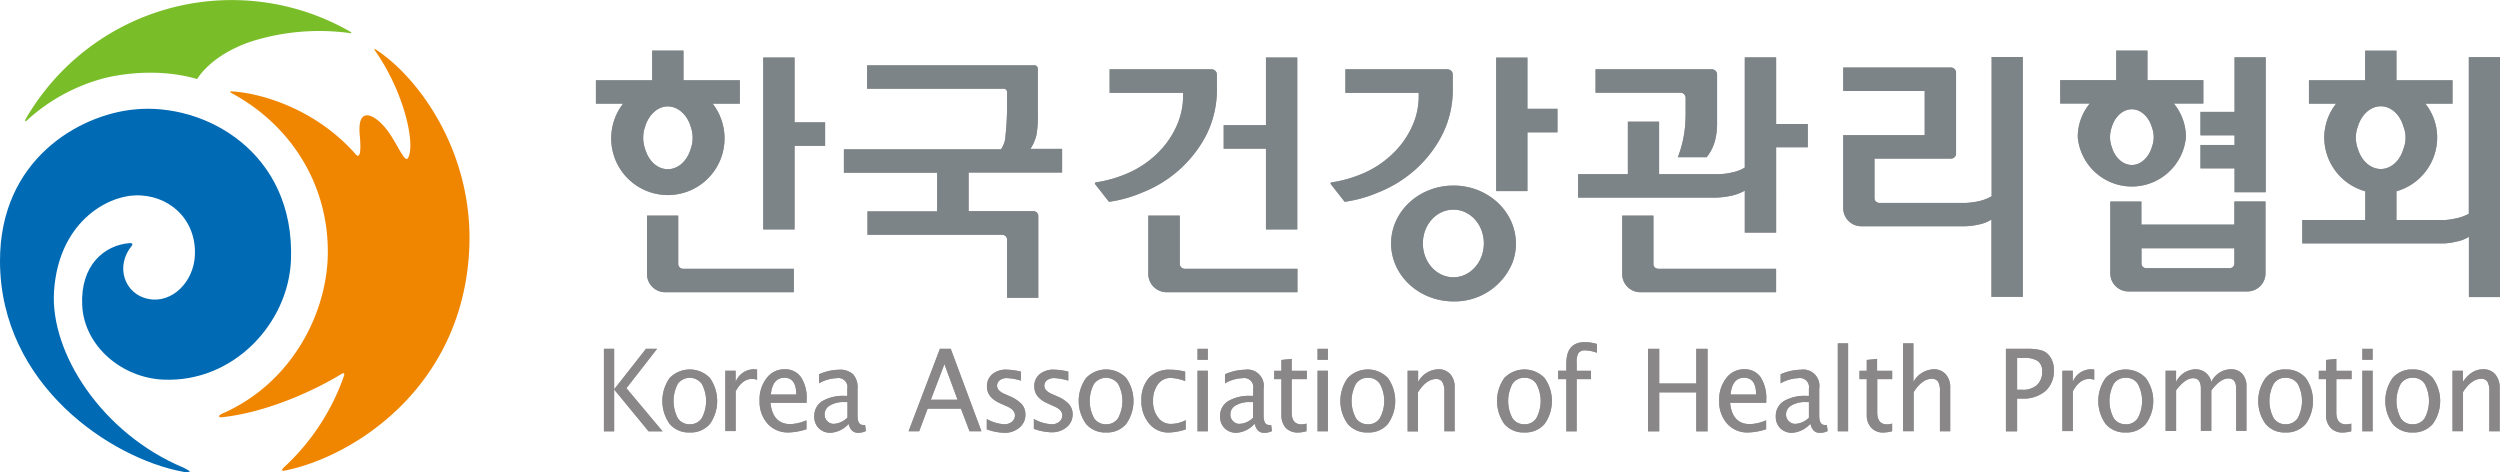 <svg id="레이어_1" data-name="레이어 1" xmlns="http://www.w3.org/2000/svg" viewBox="0 0 552.35 104.36"><defs><style>.cls-1{fill:#79bd28;}.cls-2{fill:#f08500;}.cls-3{fill:#006ab5;}.cls-4{fill:#9d9d9e;}.cls-5{fill:#898788;}.cls-6{fill:#7d8488;}</style></defs><title>membership-item-03</title><path class="cls-1" d="M99.59,375.93c0.59,0.09.38-.18,0.13-0.32A52.57,52.57,0,0,0,28,394.93c-0.18.34-.21,0.7,0.27,0.29a40.61,40.61,0,0,1,17-9.31s10.26-2.89,20.63.17c0,0,2.86-5.25,12-8.32a49.9,49.9,0,0,1,21.74-1.84" transform="translate(-22.34 -368.61)"/><path class="cls-2" d="M105.25,379.81c-0.16-.21-0.44-0.65.17-0.23,9.66,6.33,21.62,23,20.59,44.18-1.5,30.74-25.94,45.94-40.83,48.83-0.42.09-.78,0-0.23-0.61A49.72,49.72,0,0,0,98.39,451.5c0.1-.57-0.26-0.46-0.56-0.29-5.33,3.27-16,8.46-26.49,9.59-0.8.09-.76-0.41,0-0.76,15.61-6.76,23.57-22.63,23.43-36.16-0.14-15.75-9.15-28.26-21.38-34.76-0.22-.12-0.19-0.34,0-0.33,6.93,0.37,18.91,4.08,27.53,13.9,1.25,1.43,1.12-2,.9-4.29-0.64-7,3.92-4.26,6.58-.31,2.11,3.15,3.46,6.62,4.11,5.39,1.67-3.15-.93-14.63-7.32-23.69" transform="translate(-22.34 -368.61)"/><path class="cls-3" d="M62.87,471.93c-18.06-7.56-29.52-25.45-28.59-39,1-15,11.45-20.92,17.86-21.15,7.37-.28,13.6,5.14,13.26,13.2-0.24,5.94-5.08,10.74-10.31,9.68s-7.37-7.16-3.66-11.72c0.43-.57-0.1-0.65-0.45-0.62-5.6.45-10.89,4.88-10.48,13.71,0.41,9,8.71,16.08,18,16.46C73.93,453.12,86,440.08,86.62,426.2c1-23.91-19-35-34.61-33.41-12.11,1.18-29.75,11-29.67,33.6,0.1,27.36,24.58,43.46,40.29,46.42,0,0,3.46.71,0.24-.89" transform="translate(-22.34 -368.61)"/><polygon class="cls-4" points="133.43 95.3 133.43 77.07 135.69 77.07 135.69 86.02 142.72 77.07 145.17 77.07 138.4 85.77 146.39 95.3 143.3 95.3 135.69 86.05 135.69 95.3 133.43 95.3"/><path class="cls-4" d="M174.74,462.35a3.07,3.07,0,0,0,2.65-1.35,8,8,0,0,0,0-7.59,3.31,3.31,0,0,0-5.3,0,8.18,8.18,0,0,0,0,7.59,3.06,3.06,0,0,0,2.65,1.35m0,1.81a5.53,5.53,0,0,1-4.43-1.87,8.75,8.75,0,0,1,0-10.18,6.2,6.2,0,0,1,8.87,0,8.84,8.84,0,0,1,0,10.18,5.58,5.58,0,0,1-4.44,1.87" transform="translate(-22.34 -368.61)"/><path class="cls-4" d="M182.59,463.91V450.52h2.28V453a4.32,4.32,0,0,1,4-2.8,5.66,5.66,0,0,1,.74.06v2.26a3.82,3.82,0,0,0-1.07-.2c-1.45,0-2.68.9-3.66,2.74v8.79h-2.28Z" transform="translate(-22.34 -368.61)"/><path class="cls-4" d="M192.66,455.78h5.61c0-2.47-.88-3.71-2.62-3.71s-2.77,1.24-3,3.71m7.87,7.66a13.52,13.52,0,0,1-4,.72,6,6,0,0,1-4.59-1.94,7.32,7.32,0,0,1-1.77-5.08,7.62,7.62,0,0,1,1.57-5,4.84,4.84,0,0,1,4-1.94,4.13,4.13,0,0,1,3.57,1.74,8.17,8.17,0,0,1,1.26,4.91v0.75h-8c0.34,3.14,1.82,4.72,4.42,4.72a10.09,10.09,0,0,0,3.54-.85v1.93Z" transform="translate(-22.34 -368.61)"/><path class="cls-4" d="M209.58,460.85v-3.41l-0.74,0a5.9,5.9,0,0,0-3.13.75,2.23,2.23,0,0,0-1.18,2,2,2,0,0,0,.59,1.46,2,2,0,0,0,1.43.61,4.66,4.66,0,0,0,3-1.36m0.32,1.33a5.9,5.9,0,0,1-4,2,3.55,3.55,0,0,1-2.62-1,3.51,3.51,0,0,1-1-2.62,3.84,3.84,0,0,1,1.75-3.37,9.16,9.16,0,0,1,5-1.16h0.55v-1.6a2,2,0,0,0-2.32-2.32,8.46,8.46,0,0,0-3.93,1.14v-2a11.36,11.36,0,0,1,4.39-1,4.22,4.22,0,0,1,3.12,1,4.27,4.27,0,0,1,1,3.13v6c0,1.4.39,2.07,1.21,2.07a3.52,3.52,0,0,0,.46,0l0.16,1.34a3.64,3.64,0,0,1-1.73.39c-1.06,0-1.77-.65-2.08-2" transform="translate(-22.34 -368.61)"/><path class="cls-4" d="M228,456.92h5.9L231,449.06Zm-4.93,7L230,445.68h2.4l6.78,18.22h-2.63l-1.9-5h-7.36l-1.87,5h-2.31Z" transform="translate(-22.34 -368.61)"/><path class="cls-4" d="M240.36,463.41v-2.23a8.93,8.93,0,0,0,3.92,1.17,2.58,2.58,0,0,0,1.65-.57,1.78,1.78,0,0,0,.65-1.41c0-.82-0.61-1.49-1.81-2l-1.37-.61c-2-.87-3-2.1-3-3.74a3.4,3.4,0,0,1,1.18-2.74,4.73,4.73,0,0,1,3.23-1,14.28,14.28,0,0,1,2.62.33l0.47,0.1v2a11.82,11.82,0,0,0-3.06-.56,2.49,2.49,0,0,0-1.59.46,1.5,1.5,0,0,0-.62,1.24c0,0.71.56,1.34,1.71,1.82l1.1,0.49a7.85,7.85,0,0,1,2.66,1.76,3.43,3.43,0,0,1,.79,2.31,3.56,3.56,0,0,1-1.35,2.88,4.89,4.89,0,0,1-3.36,1.12,12.19,12.19,0,0,1-3.82-.76" transform="translate(-22.34 -368.61)"/><path class="cls-4" d="M250.76,463.41v-2.23a9,9,0,0,0,4,1.17,2.53,2.53,0,0,0,1.63-.57,1.77,1.77,0,0,0,.65-1.41c0-.82-0.61-1.49-1.85-2l-1.33-.61c-2-.87-3-2.1-3-3.74a3.34,3.34,0,0,1,1.19-2.74,4.73,4.73,0,0,1,3.2-1,14.53,14.53,0,0,1,2.65.33l0.47,0.1v2a12,12,0,0,0-3.09-.56,2.56,2.56,0,0,0-1.6.46,1.46,1.46,0,0,0-.6,1.24c0,0.71.56,1.34,1.68,1.82l1.11,0.49a7.61,7.61,0,0,1,2.67,1.76,3.47,3.47,0,0,1,.79,2.31A3.62,3.62,0,0,1,258,463a5.12,5.12,0,0,1-3.41,1.12,12.45,12.45,0,0,1-3.83-.76" transform="translate(-22.34 -368.61)"/><path class="cls-4" d="M266.73,462.35a3.07,3.07,0,0,0,2.64-1.35,8,8,0,0,0,0-7.59,3.32,3.32,0,0,0-5.31,0,8,8,0,0,0,0,7.59,3.09,3.09,0,0,0,2.68,1.35m0,1.81a5.51,5.51,0,0,1-4.43-1.87,8.71,8.71,0,0,1,0-10.18,6.16,6.16,0,0,1,8.84,0,8.79,8.79,0,0,1,0,10.18,5.51,5.51,0,0,1-4.41,1.87" transform="translate(-22.34 -368.61)"/><path class="cls-4" d="M284.33,463.47a12.52,12.52,0,0,1-3.84.7,5.43,5.43,0,0,1-4.28-2,7.63,7.63,0,0,1-1.69-5,7.27,7.27,0,0,1,1.67-5.08,6.13,6.13,0,0,1,4.7-1.8,14.28,14.28,0,0,1,3.3.43v2.08a10.37,10.37,0,0,0-3.17-.69,3.41,3.41,0,0,0-2.84,1.4,5.9,5.9,0,0,0-1.08,3.72,5.56,5.56,0,0,0,1.13,3.65,3.42,3.42,0,0,0,2.86,1.39,7.13,7.13,0,0,0,3.23-.84v2.07Z" transform="translate(-22.34 -368.61)"/><path class="cls-4" d="M286.92,450.52h2.28v13.38h-2.28V450.52Zm0-4.84h2.28v2.42h-2.28v-2.42Z" transform="translate(-22.34 -368.61)"/><path class="cls-4" d="M299.2,460.85v-3.41l-0.74,0a5.9,5.9,0,0,0-3.11.75,2.22,2.22,0,0,0-1.17,2,1.94,1.94,0,0,0,.59,1.46,1.91,1.91,0,0,0,1.43.61,4.59,4.59,0,0,0,3-1.36m0.34,1.33a5.89,5.89,0,0,1-4,2,3.62,3.62,0,0,1-2.63-1,3.54,3.54,0,0,1-1-2.62,3.8,3.8,0,0,1,1.77-3.37,9.09,9.09,0,0,1,5-1.16h0.54v-1.6a2,2,0,0,0-2.31-2.32,8.42,8.42,0,0,0-3.92,1.14v-2a11.36,11.36,0,0,1,4.4-1,3.6,3.6,0,0,1,4.13,4.14v6c0,1.4.41,2.07,1.25,2.07a3.18,3.18,0,0,0,.42,0l0.17,1.34a3.65,3.65,0,0,1-1.74.39c-1.06,0-1.73-.65-2.06-2" transform="translate(-22.34 -368.61)"/><path class="cls-4" d="M311,463.88a7.07,7.07,0,0,1-1.84.29,3.63,3.63,0,0,1-2.77-1.05,4.24,4.24,0,0,1-.94-2.92v-7.82h-1.59v-1.85h1.59v-2.39l2.28-.24v2.63h3.35v1.85h-3.35v7.37c0,1.74.71,2.62,2.16,2.62a4.46,4.46,0,0,0,1.11-.17v1.69Z" transform="translate(-22.34 -368.61)"/><path class="cls-4" d="M313.44,450.52h2.29v13.38h-2.29V450.52Zm0-4.84h2.29v2.42h-2.29v-2.42Z" transform="translate(-22.34 -368.61)"/><path class="cls-4" d="M324.55,462.35A3,3,0,0,0,327.2,461a7.89,7.89,0,0,0,0-7.59,3,3,0,0,0-2.65-1.33,3.06,3.06,0,0,0-2.63,1.33,8,8,0,0,0,0,7.59,3.09,3.09,0,0,0,2.63,1.35m0,1.81a5.53,5.53,0,0,1-4.43-1.87,8.71,8.71,0,0,1,0-10.18,6.17,6.17,0,0,1,8.85,0,8.75,8.75,0,0,1,0,10.18,5.51,5.51,0,0,1-4.42,1.87" transform="translate(-22.34 -368.61)"/><path class="cls-4" d="M333.34,463.91V450.52h2.32V453a5.24,5.24,0,0,1,4.46-2.8,3.43,3.43,0,0,1,2.67,1.1,4.31,4.31,0,0,1,.94,3v9.59h-2.27v-8.83A4.11,4.11,0,0,0,341,453a1.52,1.52,0,0,0-1.37-.65c-1.43,0-2.79,1-4,2.93v8.65h-2.32Z" transform="translate(-22.34 -368.61)"/><path class="cls-4" d="M359.15,462.35a3,3,0,0,0,2.63-1.35,8,8,0,0,0,0-7.59,3,3,0,0,0-2.63-1.33,3.06,3.06,0,0,0-2.65,1.33,8.1,8.1,0,0,0,0,7.59,3.09,3.09,0,0,0,2.65,1.35m0,1.81a5.58,5.58,0,0,1-4.44-1.87,8.84,8.84,0,0,1,0-10.18,6.21,6.21,0,0,1,8.88,0,8.75,8.75,0,0,1,0,10.18,5.6,5.6,0,0,1-4.44,1.87" transform="translate(-22.34 -368.61)"/><path class="cls-4" d="M368.4,463.91V452.37h-1.81v-1.85h1.81v-1.58c0-3.17,1.37-4.74,4.1-4.74a9.52,9.52,0,0,1,2.67.41v1.94a8.6,8.6,0,0,0-2.53-.53,1.81,1.81,0,0,0-1.55.58,3.87,3.87,0,0,0-.4,2.1v1.83h3.16v1.85h-3.16v11.53H368.4Z" transform="translate(-22.34 -368.61)"/><polygon class="cls-4" points="364.11 95.3 364.11 77.07 366.59 77.07 366.59 84.73 374.77 84.73 374.77 77.07 377.27 77.07 377.27 95.3 374.77 95.3 374.77 86.69 366.59 86.69 366.59 95.3 364.11 95.3"/><path class="cls-4" d="M404.74,455.78h5.59q0-3.7-2.64-3.71c-1.78,0-2.76,1.24-3,3.71m7.86,7.66a13.69,13.69,0,0,1-4,.72,5.91,5.91,0,0,1-4.61-1.94,7.26,7.26,0,0,1-1.76-5.08,7.62,7.62,0,0,1,1.57-5,4.82,4.82,0,0,1,4-1.94,4.18,4.18,0,0,1,3.57,1.74,8.4,8.4,0,0,1,1.26,4.91v0.75h-8c0.32,3.14,1.78,4.72,4.43,4.72a10,10,0,0,0,3.54-.85v1.93Z" transform="translate(-22.34 -368.61)"/><path class="cls-4" d="M422,460.85v-3.41l-0.75,0a5.82,5.82,0,0,0-3.11.75,2.24,2.24,0,0,0-1.19,2,2,2,0,0,0,.59,1.46,2,2,0,0,0,1.46.61,4.62,4.62,0,0,0,3-1.36m0.32,1.33a5.92,5.92,0,0,1-4,2,3.6,3.6,0,0,1-2.64-1,3.54,3.54,0,0,1-1-2.62,3.83,3.83,0,0,1,1.77-3.37,9.08,9.08,0,0,1,5-1.16H422v-1.6a2,2,0,0,0-2.31-2.32,8.47,8.47,0,0,0-3.94,1.14v-2a11.38,11.38,0,0,1,4.4-1,3.59,3.59,0,0,1,4.13,4.14v6c0,1.4.42,2.07,1.24,2.07l0.45,0,0.16,1.34a3.69,3.69,0,0,1-1.74.39c-1.07,0-1.75-.65-2.06-2" transform="translate(-22.34 -368.61)"/><rect class="cls-4" x="406.04" y="75.86" width="2.28" height="19.43"/><path class="cls-4" d="M440.39,463.88a7.21,7.21,0,0,1-1.86.29,3.51,3.51,0,0,1-2.75-1.05,4.1,4.1,0,0,1-1-2.92v-7.82h-1.61v-1.85h1.61v-2.39l2.28-.24v2.63h3.34v1.85H437.1v7.37c0,1.74.72,2.62,2.17,2.62a4.74,4.74,0,0,0,1.12-.17v1.69Z" transform="translate(-22.34 -368.61)"/><path class="cls-4" d="M442.8,463.91V444.47h2.29V453a5.3,5.3,0,0,1,4.5-2.8,3.38,3.38,0,0,1,2.63,1.1,4.27,4.27,0,0,1,1,3v9.59h-2.27v-8.83a4.12,4.12,0,0,0-.4-2.11,1.61,1.61,0,0,0-1.4-.65c-1.43,0-2.77,1-4,2.93v8.65H442.8Z" transform="translate(-22.34 -368.61)"/><path class="cls-4" d="M468,454.72h1a4.72,4.72,0,0,0,3.34-1,3.84,3.84,0,0,0,1.19-3,2.69,2.69,0,0,0-.94-2.33,5.19,5.19,0,0,0-3.07-.7H468v7.11Zm-2.47,9.18V445.68h4.71a11.31,11.31,0,0,1,3.15.34,3.46,3.46,0,0,1,1.78,1.25,4.87,4.87,0,0,1,.94,3.19,5.8,5.8,0,0,1-1.87,4.56,7.43,7.43,0,0,1-5.16,1.65H468v7.24h-2.47Z" transform="translate(-22.34 -368.61)"/><path class="cls-4" d="M478,463.91V450.52h2.3V453a4.34,4.34,0,0,1,4-2.8,5.77,5.77,0,0,1,.74.06v2.26a3.74,3.74,0,0,0-1.06-.2c-1.46,0-2.68.9-3.66,2.74v8.79H478Z" transform="translate(-22.34 -368.61)"/><path class="cls-4" d="M492,462.35a3,3,0,0,0,2.66-1.35,8,8,0,0,0,0-7.59,3,3,0,0,0-2.66-1.33,3.06,3.06,0,0,0-2.65,1.33,8.1,8.1,0,0,0,0,7.59,3.09,3.09,0,0,0,2.65,1.35m0,1.81a5.53,5.53,0,0,1-4.43-1.87,8.75,8.75,0,0,1,0-10.18,6.18,6.18,0,0,1,8.85,0,8.62,8.62,0,0,1,0,10.18,5.54,5.54,0,0,1-4.42,1.87" transform="translate(-22.34 -368.61)"/><path class="cls-4" d="M500.81,463.91V450.52h2.31V453a4.92,4.92,0,0,1,4.29-2.8,3.52,3.52,0,0,1,3.5,2.8,4.83,4.83,0,0,1,4.25-2.8,3.27,3.27,0,0,1,2.59,1,4.07,4.07,0,0,1,.92,2.89v9.71h-2.27v-9.3c0-1.52-.57-2.28-1.73-2.28s-2.45.9-3.76,2.66v8.93h-2.31v-9.35c0-1.54-.57-2.29-1.72-2.29s-2.42.89-3.75,2.67v9h-2.31Z" transform="translate(-22.34 -368.61)"/><path class="cls-4" d="M527.39,462.35A3.15,3.15,0,0,0,530,461a8.1,8.1,0,0,0,0-7.59,3.12,3.12,0,0,0-2.66-1.33,3,3,0,0,0-2.65,1.33,8.09,8.09,0,0,0,0,7.59,3.07,3.07,0,0,0,2.65,1.35m0,1.81a5.49,5.49,0,0,1-4.43-1.87,8.71,8.71,0,0,1,0-10.18,5.53,5.53,0,0,1,4.43-1.87,5.62,5.62,0,0,1,4.42,1.87,8.84,8.84,0,0,1,0,10.18,5.58,5.58,0,0,1-4.42,1.87" transform="translate(-22.34 -368.61)"/><path class="cls-4" d="M541.86,463.88a7.18,7.18,0,0,1-1.85.29,3.52,3.52,0,0,1-2.76-1.05,4.1,4.1,0,0,1-1-2.92v-7.82h-1.59v-1.85h1.59v-2.39l2.28-.24v2.63h3.37v1.85h-3.37v7.37c0,1.74.73,2.62,2.17,2.62a4.84,4.84,0,0,0,1.13-.17v1.69Z" transform="translate(-22.34 -368.61)"/><path class="cls-4" d="M544.28,450.52h2.27v13.38h-2.27V450.52Zm0-4.84h2.27v2.42h-2.27v-2.42Z" transform="translate(-22.34 -368.61)"/><path class="cls-4" d="M555.39,462.35a3.07,3.07,0,0,0,2.67-1.35,8.12,8.12,0,0,0,0-7.59,3,3,0,0,0-2.67-1.33,3,3,0,0,0-2.63,1.33,8.1,8.1,0,0,0,0,7.59,3,3,0,0,0,2.63,1.35m0,1.81a5.51,5.51,0,0,1-4.41-1.87,8.76,8.76,0,0,1,0-10.18,5.55,5.55,0,0,1,4.41-1.87,5.62,5.62,0,0,1,4.44,1.87,8.71,8.71,0,0,1,0,10.18,5.58,5.58,0,0,1-4.44,1.87" transform="translate(-22.34 -368.61)"/><path class="cls-4" d="M564.2,463.91V450.52h2.29V453c1.22-1.86,2.72-2.8,4.47-2.8a3.36,3.36,0,0,1,2.66,1.1,4.42,4.42,0,0,1,1,3v9.59h-2.29v-8.83a4.11,4.11,0,0,0-.41-2.11,1.55,1.55,0,0,0-1.4-.65c-1.41,0-2.76,1-4,2.93v8.65H564.2Z" transform="translate(-22.34 -368.61)"/><polygon class="cls-5" points="133.43 95.3 133.43 77.07 135.69 77.07 135.69 86.02 142.72 77.07 145.17 77.07 138.4 85.77 146.39 95.3 143.3 95.3 135.69 86.05 135.69 95.3 133.43 95.3"/><path class="cls-5" d="M174.74,462.35a3.07,3.07,0,0,0,2.65-1.35,8,8,0,0,0,0-7.59,3.31,3.31,0,0,0-5.3,0,8.18,8.18,0,0,0,0,7.59,3.06,3.06,0,0,0,2.65,1.35m0,1.81a5.53,5.53,0,0,1-4.43-1.87,8.75,8.75,0,0,1,0-10.18,6.2,6.2,0,0,1,8.87,0,8.84,8.84,0,0,1,0,10.18,5.58,5.58,0,0,1-4.44,1.87" transform="translate(-22.34 -368.61)"/><path class="cls-5" d="M182.59,463.91V450.52h2.28V453a4.32,4.32,0,0,1,4-2.8,5.66,5.66,0,0,1,.74.06v2.26a3.82,3.82,0,0,0-1.07-.2c-1.45,0-2.68.9-3.66,2.74v8.79h-2.28Z" transform="translate(-22.34 -368.61)"/><path class="cls-5" d="M192.66,455.78h5.61c0-2.47-.88-3.71-2.62-3.71s-2.77,1.24-3,3.71m7.87,7.66a13.52,13.52,0,0,1-4,.72,6,6,0,0,1-4.59-1.94,7.32,7.32,0,0,1-1.77-5.08,7.62,7.62,0,0,1,1.57-5,4.84,4.84,0,0,1,4-1.94,4.13,4.13,0,0,1,3.57,1.74,8.17,8.17,0,0,1,1.26,4.91v0.75h-8c0.34,3.14,1.82,4.72,4.42,4.72a10.09,10.09,0,0,0,3.54-.85v1.93Z" transform="translate(-22.34 -368.61)"/><path class="cls-5" d="M209.58,460.85v-3.41l-0.74,0a5.9,5.9,0,0,0-3.13.75,2.23,2.23,0,0,0-1.18,2,2,2,0,0,0,.59,1.46,2,2,0,0,0,1.43.61,4.66,4.66,0,0,0,3-1.36m0.32,1.33a5.9,5.9,0,0,1-4,2,3.55,3.55,0,0,1-2.62-1,3.51,3.51,0,0,1-1-2.62,3.84,3.84,0,0,1,1.75-3.37,9.16,9.16,0,0,1,5-1.16h0.55v-1.6a2,2,0,0,0-2.32-2.32,8.46,8.46,0,0,0-3.93,1.14v-2a11.36,11.36,0,0,1,4.39-1,4.22,4.22,0,0,1,3.12,1,4.27,4.27,0,0,1,1,3.13v6c0,1.4.39,2.07,1.21,2.07a3.52,3.52,0,0,0,.46,0l0.16,1.34a3.64,3.64,0,0,1-1.73.39c-1.06,0-1.77-.65-2.08-2" transform="translate(-22.34 -368.61)"/><path class="cls-5" d="M228,456.92h5.9L231,449.06Zm-4.93,7L230,445.68h2.4l6.78,18.22h-2.63l-1.9-5h-7.36l-1.87,5h-2.31Z" transform="translate(-22.34 -368.61)"/><path class="cls-5" d="M240.36,463.41v-2.23a8.93,8.93,0,0,0,3.92,1.17,2.58,2.58,0,0,0,1.65-.57,1.78,1.78,0,0,0,.65-1.41c0-.82-0.61-1.49-1.81-2l-1.37-.61c-2-.87-3-2.1-3-3.74a3.4,3.4,0,0,1,1.18-2.74,4.73,4.73,0,0,1,3.23-1,14.28,14.28,0,0,1,2.62.33l0.47,0.1v2a11.82,11.82,0,0,0-3.06-.56,2.49,2.49,0,0,0-1.59.46,1.5,1.5,0,0,0-.62,1.24c0,0.71.56,1.34,1.71,1.82l1.1,0.49a7.85,7.85,0,0,1,2.66,1.76,3.43,3.43,0,0,1,.79,2.31,3.56,3.56,0,0,1-1.35,2.88,4.89,4.89,0,0,1-3.36,1.12,12.19,12.19,0,0,1-3.82-.76" transform="translate(-22.34 -368.61)"/><path class="cls-5" d="M250.76,463.41v-2.23a9,9,0,0,0,4,1.17,2.53,2.53,0,0,0,1.63-.57,1.77,1.77,0,0,0,.65-1.41c0-.82-0.61-1.49-1.85-2l-1.33-.61c-2-.87-3-2.1-3-3.74a3.34,3.34,0,0,1,1.19-2.74,4.73,4.73,0,0,1,3.2-1,14.53,14.53,0,0,1,2.65.33l0.47,0.1v2a12,12,0,0,0-3.09-.56,2.56,2.56,0,0,0-1.6.46,1.46,1.46,0,0,0-.6,1.24c0,0.71.56,1.34,1.68,1.82l1.11,0.49a7.61,7.61,0,0,1,2.67,1.76,3.47,3.47,0,0,1,.79,2.31A3.62,3.62,0,0,1,258,463a5.12,5.12,0,0,1-3.41,1.12,12.45,12.45,0,0,1-3.83-.76" transform="translate(-22.34 -368.61)"/><path class="cls-5" d="M266.73,462.35a3.07,3.07,0,0,0,2.64-1.35,8,8,0,0,0,0-7.59,3.32,3.32,0,0,0-5.31,0,8,8,0,0,0,0,7.59,3.09,3.09,0,0,0,2.68,1.35m0,1.81a5.51,5.51,0,0,1-4.43-1.87,8.71,8.71,0,0,1,0-10.18,6.16,6.16,0,0,1,8.84,0,8.79,8.79,0,0,1,0,10.18,5.51,5.51,0,0,1-4.41,1.87" transform="translate(-22.34 -368.61)"/><path class="cls-5" d="M284.33,463.47a12.52,12.52,0,0,1-3.84.7,5.43,5.43,0,0,1-4.28-2,7.63,7.63,0,0,1-1.69-5,7.27,7.27,0,0,1,1.67-5.08,6.13,6.13,0,0,1,4.7-1.8,14.28,14.28,0,0,1,3.3.43v2.08a10.37,10.37,0,0,0-3.17-.69,3.41,3.41,0,0,0-2.84,1.4,5.9,5.9,0,0,0-1.08,3.72,5.56,5.56,0,0,0,1.13,3.65,3.42,3.42,0,0,0,2.86,1.39,7.13,7.13,0,0,0,3.23-.84v2.07Z" transform="translate(-22.34 -368.61)"/><path class="cls-5" d="M286.92,450.52h2.28v13.38h-2.28V450.52Zm0-4.84h2.28v2.42h-2.28v-2.42Z" transform="translate(-22.34 -368.61)"/><path class="cls-5" d="M299.2,460.85v-3.41l-0.74,0a5.9,5.9,0,0,0-3.11.75,2.22,2.22,0,0,0-1.17,2,1.94,1.94,0,0,0,.59,1.46,1.91,1.91,0,0,0,1.43.61,4.59,4.59,0,0,0,3-1.36m0.34,1.33a5.89,5.89,0,0,1-4,2,3.62,3.62,0,0,1-2.63-1,3.54,3.54,0,0,1-1-2.62,3.8,3.8,0,0,1,1.77-3.37,9.09,9.09,0,0,1,5-1.16h0.54v-1.6a2,2,0,0,0-2.31-2.32,8.42,8.42,0,0,0-3.92,1.14v-2a11.36,11.36,0,0,1,4.4-1,3.6,3.6,0,0,1,4.13,4.14v6c0,1.4.41,2.07,1.25,2.07a3.18,3.18,0,0,0,.42,0l0.17,1.34a3.65,3.65,0,0,1-1.74.39c-1.06,0-1.73-.65-2.06-2" transform="translate(-22.34 -368.61)"/><path class="cls-5" d="M311,463.88a7.07,7.07,0,0,1-1.84.29,3.63,3.63,0,0,1-2.77-1.05,4.24,4.24,0,0,1-.94-2.92v-7.82h-1.59v-1.85h1.59v-2.39l2.28-.24v2.63h3.35v1.85h-3.35v7.37c0,1.74.71,2.62,2.16,2.62a4.46,4.46,0,0,0,1.11-.17v1.69Z" transform="translate(-22.34 -368.61)"/><path class="cls-5" d="M313.44,450.52h2.29v13.38h-2.29V450.52Zm0-4.84h2.29v2.42h-2.29v-2.42Z" transform="translate(-22.34 -368.61)"/><path class="cls-5" d="M324.55,462.35A3,3,0,0,0,327.2,461a7.89,7.89,0,0,0,0-7.59,3,3,0,0,0-2.65-1.33,3.06,3.06,0,0,0-2.63,1.33,8,8,0,0,0,0,7.59,3.09,3.09,0,0,0,2.63,1.35m0,1.81a5.53,5.53,0,0,1-4.43-1.87,8.71,8.71,0,0,1,0-10.18,6.17,6.17,0,0,1,8.85,0,8.75,8.75,0,0,1,0,10.18,5.51,5.51,0,0,1-4.42,1.87" transform="translate(-22.34 -368.61)"/><path class="cls-5" d="M333.34,463.91V450.52h2.32V453a5.24,5.24,0,0,1,4.46-2.8,3.43,3.43,0,0,1,2.67,1.1,4.31,4.31,0,0,1,.94,3v9.59h-2.27v-8.83A4.11,4.11,0,0,0,341,453a1.52,1.52,0,0,0-1.37-.65c-1.43,0-2.79,1-4,2.93v8.65h-2.32Z" transform="translate(-22.34 -368.61)"/><path class="cls-5" d="M359.15,462.35a3,3,0,0,0,2.63-1.35,8,8,0,0,0,0-7.59,3,3,0,0,0-2.63-1.33,3.06,3.06,0,0,0-2.65,1.33,8.1,8.1,0,0,0,0,7.59,3.09,3.09,0,0,0,2.65,1.35m0,1.81a5.58,5.58,0,0,1-4.44-1.87,8.84,8.84,0,0,1,0-10.18,6.21,6.21,0,0,1,8.88,0,8.75,8.75,0,0,1,0,10.18,5.6,5.6,0,0,1-4.44,1.87" transform="translate(-22.34 -368.61)"/><path class="cls-5" d="M368.4,463.91V452.37h-1.81v-1.85h1.81v-1.58c0-3.17,1.37-4.74,4.1-4.74a9.52,9.52,0,0,1,2.67.41v1.94a8.6,8.6,0,0,0-2.53-.53,1.81,1.81,0,0,0-1.55.58,3.87,3.87,0,0,0-.4,2.1v1.83h3.16v1.85h-3.16v11.53H368.4Z" transform="translate(-22.34 -368.61)"/><polygon class="cls-5" points="364.11 95.3 364.11 77.07 366.59 77.07 366.59 84.73 374.77 84.73 374.77 77.07 377.27 77.07 377.27 95.3 374.77 95.3 374.77 86.69 366.59 86.69 366.59 95.3 364.11 95.3"/><path class="cls-5" d="M404.74,455.78h5.59q0-3.7-2.64-3.71c-1.78,0-2.76,1.24-3,3.71m7.86,7.66a13.69,13.69,0,0,1-4,.72,5.91,5.91,0,0,1-4.61-1.94,7.26,7.26,0,0,1-1.76-5.08,7.62,7.62,0,0,1,1.57-5,4.82,4.82,0,0,1,4-1.94,4.18,4.18,0,0,1,3.57,1.74,8.4,8.4,0,0,1,1.26,4.91v0.75h-8c0.32,3.14,1.78,4.72,4.43,4.72a10,10,0,0,0,3.54-.85v1.93Z" transform="translate(-22.34 -368.61)"/><path class="cls-5" d="M422,460.85v-3.41l-0.75,0a5.82,5.82,0,0,0-3.11.75,2.24,2.24,0,0,0-1.19,2,2,2,0,0,0,.59,1.46,2,2,0,0,0,1.46.61,4.62,4.62,0,0,0,3-1.36m0.32,1.33a5.92,5.92,0,0,1-4,2,3.6,3.6,0,0,1-2.64-1,3.54,3.54,0,0,1-1-2.62,3.83,3.83,0,0,1,1.77-3.37,9.08,9.08,0,0,1,5-1.16H422v-1.6a2,2,0,0,0-2.31-2.32,8.47,8.47,0,0,0-3.94,1.14v-2a11.38,11.38,0,0,1,4.4-1,3.59,3.59,0,0,1,4.13,4.14v6c0,1.4.42,2.07,1.24,2.07l0.45,0,0.16,1.34a3.69,3.69,0,0,1-1.74.39c-1.07,0-1.75-.65-2.06-2" transform="translate(-22.34 -368.61)"/><rect class="cls-5" x="406.04" y="75.86" width="2.28" height="19.43"/><path class="cls-5" d="M440.39,463.88a7.21,7.21,0,0,1-1.86.29,3.51,3.51,0,0,1-2.75-1.05,4.1,4.1,0,0,1-1-2.92v-7.82h-1.61v-1.85h1.61v-2.39l2.28-.24v2.63h3.34v1.85H437.1v7.37c0,1.74.72,2.62,2.17,2.62a4.74,4.74,0,0,0,1.12-.17v1.69Z" transform="translate(-22.34 -368.61)"/><path class="cls-5" d="M442.8,463.91V444.47h2.29V453a5.3,5.3,0,0,1,4.5-2.8,3.38,3.38,0,0,1,2.63,1.1,4.27,4.27,0,0,1,1,3v9.59h-2.27v-8.83a4.12,4.12,0,0,0-.4-2.11,1.61,1.61,0,0,0-1.4-.65c-1.43,0-2.77,1-4,2.93v8.65H442.8Z" transform="translate(-22.34 -368.61)"/><path class="cls-5" d="M468,454.72h1a4.72,4.72,0,0,0,3.34-1,3.84,3.84,0,0,0,1.19-3,2.69,2.69,0,0,0-.94-2.33,5.19,5.19,0,0,0-3.07-.7H468v7.11Zm-2.47,9.18V445.68h4.71a11.31,11.31,0,0,1,3.15.34,3.46,3.46,0,0,1,1.78,1.25,4.87,4.87,0,0,1,.94,3.19,5.8,5.8,0,0,1-1.87,4.56,7.43,7.43,0,0,1-5.16,1.65H468v7.24h-2.47Z" transform="translate(-22.34 -368.61)"/><path class="cls-5" d="M478,463.91V450.52h2.3V453a4.34,4.34,0,0,1,4-2.8,5.77,5.77,0,0,1,.74.06v2.26a3.74,3.74,0,0,0-1.06-.2c-1.46,0-2.68.9-3.66,2.74v8.79H478Z" transform="translate(-22.34 -368.61)"/><path class="cls-5" d="M492,462.35a3,3,0,0,0,2.66-1.35,8,8,0,0,0,0-7.59,3,3,0,0,0-2.66-1.33,3.06,3.06,0,0,0-2.65,1.33,8.1,8.1,0,0,0,0,7.59,3.09,3.09,0,0,0,2.65,1.35m0,1.81a5.53,5.53,0,0,1-4.43-1.87,8.75,8.75,0,0,1,0-10.18,6.18,6.18,0,0,1,8.85,0,8.62,8.62,0,0,1,0,10.18,5.54,5.54,0,0,1-4.42,1.87" transform="translate(-22.34 -368.61)"/><path class="cls-5" d="M500.81,463.91V450.52h2.31V453a4.92,4.92,0,0,1,4.29-2.8,3.52,3.52,0,0,1,3.5,2.8,4.83,4.83,0,0,1,4.25-2.8,3.27,3.27,0,0,1,2.59,1,4.07,4.07,0,0,1,.92,2.89v9.71h-2.27v-9.3c0-1.52-.57-2.28-1.73-2.28s-2.45.9-3.76,2.66v8.93h-2.31v-9.35c0-1.54-.57-2.29-1.72-2.29s-2.42.89-3.75,2.67v9h-2.31Z" transform="translate(-22.34 -368.61)"/><path class="cls-5" d="M527.39,462.35A3.15,3.15,0,0,0,530,461a8.1,8.1,0,0,0,0-7.59,3.12,3.12,0,0,0-2.66-1.33,3,3,0,0,0-2.65,1.33,8.09,8.09,0,0,0,0,7.59,3.07,3.07,0,0,0,2.65,1.35m0,1.81a5.49,5.49,0,0,1-4.43-1.87,8.71,8.71,0,0,1,0-10.18,5.53,5.53,0,0,1,4.43-1.87,5.62,5.62,0,0,1,4.42,1.87,8.84,8.84,0,0,1,0,10.18,5.58,5.58,0,0,1-4.42,1.87" transform="translate(-22.34 -368.61)"/><path class="cls-5" d="M541.86,463.88a7.18,7.18,0,0,1-1.85.29,3.52,3.52,0,0,1-2.76-1.05,4.1,4.1,0,0,1-1-2.92v-7.82h-1.59v-1.85h1.59v-2.39l2.28-.24v2.63h3.37v1.85h-3.37v7.37c0,1.74.73,2.62,2.17,2.62a4.84,4.84,0,0,0,1.13-.17v1.69Z" transform="translate(-22.34 -368.61)"/><path class="cls-5" d="M544.28,450.52h2.27v13.38h-2.27V450.52Zm0-4.84h2.27v2.42h-2.27v-2.42Z" transform="translate(-22.34 -368.61)"/><path class="cls-5" d="M555.39,462.35a3.07,3.07,0,0,0,2.67-1.35,8.12,8.12,0,0,0,0-7.59,3,3,0,0,0-2.67-1.33,3,3,0,0,0-2.63,1.33,8.1,8.1,0,0,0,0,7.59,3,3,0,0,0,2.63,1.35m0,1.81a5.51,5.51,0,0,1-4.41-1.87,8.76,8.76,0,0,1,0-10.18,5.55,5.55,0,0,1,4.41-1.87,5.62,5.62,0,0,1,4.44,1.87,8.71,8.71,0,0,1,0,10.18,5.58,5.58,0,0,1-4.44,1.87" transform="translate(-22.34 -368.61)"/><path class="cls-5" d="M564.2,463.91V450.52h2.29V453c1.22-1.86,2.72-2.8,4.47-2.8a3.36,3.36,0,0,1,2.66,1.1,4.42,4.42,0,0,1,1,3v9.59h-2.29v-8.83a4.11,4.11,0,0,0-.41-2.11,1.55,1.55,0,0,0-1.4-.65c-1.41,0-2.76,1-4,2.93v8.65H564.2Z" transform="translate(-22.34 -368.61)"/><path class="cls-4" d="M173.13,428h24.6v5.17H169.29a4,4,0,0,1-4-4V416.25h6.9v10.67a1.05,1.05,0,0,0,1,1.06" transform="translate(-22.34 -368.61)"/><path class="cls-4" d="M284,428h25v5.17H280.1a4.06,4.06,0,0,1-4.06-4V416.25H283V426.9a1.06,1.06,0,0,0,1,1.07" transform="translate(-22.34 -368.61)"/><path class="cls-4" d="M388.59,428h26.16v5.17h-30a4,4,0,0,1-4-4V416.25h6.9V426.9a1,1,0,0,0,1,1.07" transform="translate(-22.34 -368.61)"/><path class="cls-4" d="M343.46,429.87c-3.74,0-6.75-3.34-6.75-7.48s3-7.46,6.75-7.46,6.72,3.34,6.72,7.46-3,7.48-6.72,7.48m13.75-8.53c-0.58-6.57-6.52-11.73-13.73-11.73-7.62,0-13.79,5.73-13.79,12.79s6.17,12.8,13.79,12.8a13.79,13.79,0,0,0,13.07-8.67,12.55,12.55,0,0,0,.73-4.14,9,9,0,0,0-.06-1.05" transform="translate(-22.34 -368.61)"/><path class="cls-4" d="M342.13,383.92H319.59v5.21h16.2v0.75a15.91,15.91,0,0,1-1.45,6.64,19.26,19.26,0,0,1-3.93,5.69,21.76,21.76,0,0,1-6.07,4.33,27.91,27.91,0,0,1-7.76,2.36,0.29,0.29,0,0,0-.26.15,0.38,0.38,0,0,0,.11.32l3,3.83a29,29,0,0,0,7.5-2.11,27.58,27.58,0,0,0,7.92-4.84,26.5,26.5,0,0,0,6-7.61,22.05,22.05,0,0,0,2.46-10.72v-2.83a1.14,1.14,0,0,0-1.14-1.15" transform="translate(-22.34 -368.61)"/><path class="cls-4" d="M462.37,381.29V412a0.06,0.06,0,0,1-.06,0,10.14,10.14,0,0,1-3,1.11,19.59,19.59,0,0,1-2.48.33c-0.25,0-.49,0-0.74,0H437.49a1.07,1.07,0,0,1-1-1.07v-8.72h16.79a1.11,1.11,0,0,0,1.23-1.12v-18a1.16,1.16,0,0,0-1.07-1H429.58v5.19h18v9.75h-18v16.13a4,4,0,0,0,4,4h22.73a14.68,14.68,0,0,0,3.18-.38,8.33,8.33,0,0,0,2.84-1.1v17.08h6.93v-53h-6.93Z" transform="translate(-22.34 -368.61)"/><path class="cls-4" d="M400.56,383.92H374.86v5.18h18.9a1.15,1.15,0,0,1,1,1.07v3.58c0,0.9-.06,1.79-0.11,2.68a25.91,25.91,0,0,1-1.6,6.91h6.37a10.13,10.13,0,0,0,1.92-4,15.07,15.07,0,0,0,.37-3.38V385.07a1.15,1.15,0,0,0-1.14-1.15" transform="translate(-22.34 -368.61)"/><path class="cls-4" d="M174.93,401.55c-0.78,2.59-2.72,4.44-5.05,4.44s-4.24-1.85-5-4.44a7.51,7.51,0,0,1,0-5c0.8-2.6,2.76-4.43,5-4.43s4.28,1.83,5.05,4.43a7.32,7.32,0,0,1,0,5m10.83-15.21H173.35v-6.55h-6.92v6.55H154v5.18h6a12.52,12.52,0,1,0,19.8,0h6v-5.18Z" transform="translate(-22.34 -368.61)"/><polygon class="cls-4" points="182.3 27.03 175.55 27.03 175.55 12.71 168.63 12.71 168.63 50.69 175.55 50.69 175.55 32.23 182.3 32.23 182.3 27.03"/><polygon class="cls-4" points="279.7 12.71 279.7 27.65 270.36 27.65 270.36 32.85 279.7 32.85 279.7 50.69 286.62 50.69 286.62 12.71 279.7 12.71"/><path class="cls-4" d="M257,406.69V401.5H250a9.61,9.61,0,0,0,1.33-3.06,23.09,23.09,0,0,0,.31-4.52v-10a0.78,0.78,0,0,0-.89-0.88H213.91v5.18h30.15a0.73,0.73,0,0,1,.78.77v3.35a60.19,60.19,0,0,1-.35,6.26,5.47,5.47,0,0,1-1,3h-34.7v5.18h20.6v8.53H214v5.18h29.73a1.07,1.07,0,0,1,1.11,1.07v12.85h6.9V416.26a1.08,1.08,0,0,0-1-1H236.35v-8.53H257Z" transform="translate(-22.34 -368.61)"/><polygon class="cls-4" points="344.11 24.04 337.47 24.04 337.47 12.73 330.56 12.73 330.56 42.22 337.47 42.22 337.47 29.24 344.11 29.24 344.11 24.04"/><path class="cls-4" d="M290,383.92H267.5v5.21h16.23v0.75a16.05,16.05,0,0,1-1.47,6.64,19.27,19.27,0,0,1-3.92,5.69,21.8,21.8,0,0,1-6.08,4.33,27.83,27.83,0,0,1-7.77,2.36,0.3,0.3,0,0,0-.23.15,0.31,0.31,0,0,0,.1.32l3,3.83a28.87,28.87,0,0,0,7.47-2.11,27,27,0,0,0,13.93-12.46,22.38,22.38,0,0,0,2.44-10.72v-2.83a1.15,1.15,0,0,0-1.17-1.15" transform="translate(-22.34 -368.61)"/><path class="cls-4" d="M421.76,396h-7V381.29h-6.93v24.35a8.91,8.91,0,0,1-2.85,1.08,13.32,13.32,0,0,1-2.77.36H388.9V395.49H382v11.59H371v5.19h30.45a18.69,18.69,0,0,0,3.2-.37,10.52,10.52,0,0,0,3.18-1.17v1.55h0V420h6.93V401.14h7V396Z" transform="translate(-22.34 -368.61)"/><path class="cls-4" d="M543.29,401.51a7.08,7.08,0,0,1-.45-2.48,6.88,6.88,0,0,1,.45-2.47c0.78-2.6,2.76-4.47,5.06-4.47s4.27,1.86,5,4.47a6.49,6.49,0,0,1,.47,2.47,6.67,6.67,0,0,1-.47,2.48c-0.75,2.6-2.71,4.44-5,4.44s-4.28-1.84-5.06-4.44m24.51-20.24v34.57a10.18,10.18,0,0,1-3,1.05,14.5,14.5,0,0,1-2.23.33H551.81v-6.35a12.36,12.36,0,0,0,9-11.83,12,12,0,0,0-2.61-7.52h6v-5.17H551.81v-6.55h-6.92v6.55H532.48v5.17h6a12.13,12.13,0,0,0-2.62,7.52,12.37,12.37,0,0,0,9.06,11.83v6.35H531v5.17h31.3A13.36,13.36,0,0,0,565,422a8.23,8.23,0,0,0,2.82-1.07v13.31h6.89v-53h-6.89Z" transform="translate(-22.34 -368.61)"/><path class="cls-4" d="M497.77,401.12c-0.72,2.35-2.47,3.94-4.42,3.94s-3.72-1.59-4.41-3.91a6.48,6.48,0,0,1-.41-2.23,6.72,6.72,0,0,1,.38-2.22c0.71-2.37,2.49-3.95,4.43-3.95s3.7,1.58,4.42,3.92a6.45,6.45,0,0,1,.42,2.24,6.27,6.27,0,0,1-.42,2.2m11.39-14.79H496.8v-6.53h-6.9v6.53H477.52v5.17h6.53a11.57,11.57,0,0,0-2.65,7.42,12,12,0,0,0,23.9,0,11.65,11.65,0,0,0-2.67-7.42h6.52v-5.17Z" transform="translate(-22.34 -368.61)"/><polygon class="cls-4" points="493.7 12.66 493.7 24.72 486.17 24.72 486.17 29.9 493.7 29.9 493.7 32.03 486.17 32.03 486.17 37.2 493.7 37.2 493.7 42.47 500.59 42.47 500.59 12.66 493.7 12.66"/><path class="cls-4" d="M515,427.85H496.48a1,1,0,0,1-1-1v-3.39H516v3.39a1,1,0,0,1-1,1m1-14.72v5.11H495.46v-5.11h-6.87V429a4,4,0,0,0,4,4h26.29a4,4,0,0,0,4-4V413.12H516Z" transform="translate(-22.34 -368.61)"/><path class="cls-6" d="M173.13,428h24.6v5.17H169.29a4,4,0,0,1-4-4V416.25h6.9v10.67a1.05,1.05,0,0,0,1,1.06" transform="translate(-22.34 -368.61)"/><path class="cls-6" d="M284,428h25v5.17H280.1a4.06,4.06,0,0,1-4.06-4V416.25H283V426.9a1.06,1.06,0,0,0,1,1.07" transform="translate(-22.34 -368.61)"/><path class="cls-6" d="M388.59,428h26.16v5.17h-30a4,4,0,0,1-4-4V416.25h6.9V426.9a1,1,0,0,0,1,1.07" transform="translate(-22.34 -368.61)"/><path class="cls-6" d="M343.46,429.87c-3.74,0-6.75-3.34-6.75-7.48s3-7.46,6.75-7.46,6.72,3.34,6.72,7.46-3,7.48-6.72,7.48m13.75-8.53c-0.58-6.57-6.52-11.73-13.73-11.73-7.62,0-13.79,5.73-13.79,12.79s6.17,12.8,13.79,12.8a13.79,13.79,0,0,0,13.07-8.67,12.55,12.55,0,0,0,.73-4.14,9,9,0,0,0-.06-1.05" transform="translate(-22.34 -368.61)"/><path class="cls-6" d="M342.13,383.92H319.59v5.21h16.2v0.75a15.91,15.91,0,0,1-1.45,6.64,19.26,19.26,0,0,1-3.93,5.69,21.76,21.76,0,0,1-6.07,4.33,27.91,27.91,0,0,1-7.76,2.36,0.29,0.29,0,0,0-.26.15,0.38,0.38,0,0,0,.11.32l3,3.83a29,29,0,0,0,7.5-2.11,27.58,27.58,0,0,0,7.92-4.84,26.5,26.5,0,0,0,6-7.61,22.05,22.05,0,0,0,2.46-10.72v-2.83a1.14,1.14,0,0,0-1.14-1.15" transform="translate(-22.34 -368.61)"/><path class="cls-6" d="M462.37,381.29V412a0.06,0.06,0,0,1-.06,0,10.14,10.14,0,0,1-3,1.11,19.59,19.59,0,0,1-2.48.33c-0.25,0-.49,0-0.74,0H437.49a1.07,1.07,0,0,1-1-1.07v-8.72h16.79a1.11,1.11,0,0,0,1.23-1.12v-18a1.16,1.16,0,0,0-1.07-1H429.58v5.19h18v9.75h-18v16.13a4,4,0,0,0,4,4h22.73a14.68,14.68,0,0,0,3.18-.38,8.33,8.33,0,0,0,2.84-1.1v17.08h6.93v-53h-6.93Z" transform="translate(-22.34 -368.61)"/><path class="cls-6" d="M400.56,383.92H374.86v5.18h18.9a1.15,1.15,0,0,1,1,1.07v3.58c0,0.9-.06,1.79-0.11,2.68a25.91,25.91,0,0,1-1.6,6.91h6.37a10.13,10.13,0,0,0,1.92-4,15.07,15.07,0,0,0,.37-3.38V385.07a1.15,1.15,0,0,0-1.14-1.15" transform="translate(-22.34 -368.61)"/><path class="cls-6" d="M174.93,401.55c-0.78,2.59-2.72,4.44-5.05,4.44s-4.24-1.85-5-4.44a7.51,7.51,0,0,1,0-5c0.8-2.6,2.76-4.43,5-4.43s4.28,1.83,5.05,4.43a7.32,7.32,0,0,1,0,5m10.83-15.21H173.35v-6.55h-6.92v6.55H154v5.18h6a12.52,12.52,0,1,0,19.8,0h6v-5.18Z" transform="translate(-22.34 -368.61)"/><polygon class="cls-6" points="182.3 27.03 175.55 27.03 175.55 12.71 168.63 12.71 168.63 50.69 175.55 50.69 175.55 32.23 182.3 32.23 182.3 27.03"/><polygon class="cls-6" points="279.7 12.71 279.7 27.65 270.36 27.65 270.36 32.85 279.7 32.85 279.7 50.69 286.62 50.69 286.62 12.71 279.7 12.71"/><path class="cls-6" d="M257,406.69V401.5H250a9.61,9.61,0,0,0,1.33-3.06,23.09,23.09,0,0,0,.31-4.52v-10a0.78,0.78,0,0,0-.89-0.88H213.91v5.18h30.15a0.73,0.73,0,0,1,.78.77v3.35a60.19,60.19,0,0,1-.35,6.26,5.47,5.47,0,0,1-1,3h-34.7v5.18h20.6v8.53H214v5.18h29.73a1.07,1.07,0,0,1,1.11,1.07v12.85h6.9V416.26a1.08,1.08,0,0,0-1-1H236.35v-8.53H257Z" transform="translate(-22.34 -368.61)"/><polygon class="cls-6" points="344.11 24.04 337.47 24.04 337.47 12.73 330.56 12.73 330.56 42.22 337.47 42.22 337.47 29.24 344.11 29.24 344.11 24.04"/><path class="cls-6" d="M290,383.92H267.5v5.21h16.23v0.75a16.05,16.05,0,0,1-1.47,6.64,19.27,19.27,0,0,1-3.92,5.69,21.8,21.8,0,0,1-6.08,4.33,27.83,27.83,0,0,1-7.77,2.36,0.3,0.3,0,0,0-.23.15,0.31,0.31,0,0,0,.1.32l3,3.83a28.87,28.87,0,0,0,7.47-2.11,27,27,0,0,0,13.93-12.46,22.38,22.38,0,0,0,2.44-10.72v-2.83a1.15,1.15,0,0,0-1.17-1.15" transform="translate(-22.34 -368.61)"/><path class="cls-6" d="M421.76,396h-7V381.29h-6.93v24.35a8.91,8.91,0,0,1-2.85,1.08,13.32,13.32,0,0,1-2.77.36H388.9V395.49H382v11.59H371v5.19h30.45a18.69,18.69,0,0,0,3.2-.37,10.52,10.52,0,0,0,3.18-1.17v1.55h0V420h6.93V401.14h7V396Z" transform="translate(-22.34 -368.61)"/><path class="cls-6" d="M543.29,401.51a7.08,7.08,0,0,1-.45-2.48,6.88,6.88,0,0,1,.45-2.47c0.78-2.6,2.76-4.47,5.06-4.47s4.27,1.86,5,4.47a6.49,6.49,0,0,1,.47,2.47,6.67,6.67,0,0,1-.47,2.48c-0.75,2.6-2.71,4.44-5,4.44s-4.28-1.84-5.06-4.44m24.51-20.24v34.57a10.18,10.18,0,0,1-3,1.05,14.5,14.5,0,0,1-2.23.33H551.81v-6.35a12.36,12.36,0,0,0,9-11.83,12,12,0,0,0-2.61-7.52h6v-5.17H551.81v-6.55h-6.92v6.55H532.48v5.17h6a12.13,12.13,0,0,0-2.62,7.52,12.37,12.37,0,0,0,9.06,11.83v6.35H531v5.17h31.3A13.36,13.36,0,0,0,565,422a8.23,8.23,0,0,0,2.82-1.07v13.31h6.89v-53h-6.89Z" transform="translate(-22.34 -368.61)"/><path class="cls-6" d="M497.77,401.12c-0.72,2.35-2.47,3.94-4.42,3.94s-3.72-1.59-4.41-3.91a6.48,6.48,0,0,1-.41-2.23,6.72,6.72,0,0,1,.38-2.22c0.71-2.37,2.49-3.95,4.43-3.95s3.7,1.58,4.42,3.92a6.45,6.45,0,0,1,.42,2.24,6.27,6.27,0,0,1-.42,2.2m11.39-14.79H496.8v-6.53h-6.9v6.53H477.52v5.17h6.53a11.57,11.57,0,0,0-2.65,7.42,12,12,0,0,0,23.9,0,11.65,11.65,0,0,0-2.67-7.42h6.52v-5.17Z" transform="translate(-22.34 -368.61)"/><polygon class="cls-6" points="493.7 12.66 493.7 24.72 486.17 24.72 486.17 29.9 493.7 29.9 493.7 32.03 486.17 32.03 486.17 37.2 493.7 37.2 493.7 42.47 500.59 42.47 500.59 12.66 493.7 12.66"/><path class="cls-6" d="M515,427.85H496.48a1,1,0,0,1-1-1v-3.39H516v3.39a1,1,0,0,1-1,1m1-14.72v5.11H495.46v-5.11h-6.87V429a4,4,0,0,0,4,4h26.29a4,4,0,0,0,4-4V413.12H516Z" transform="translate(-22.34 -368.61)"/></svg>